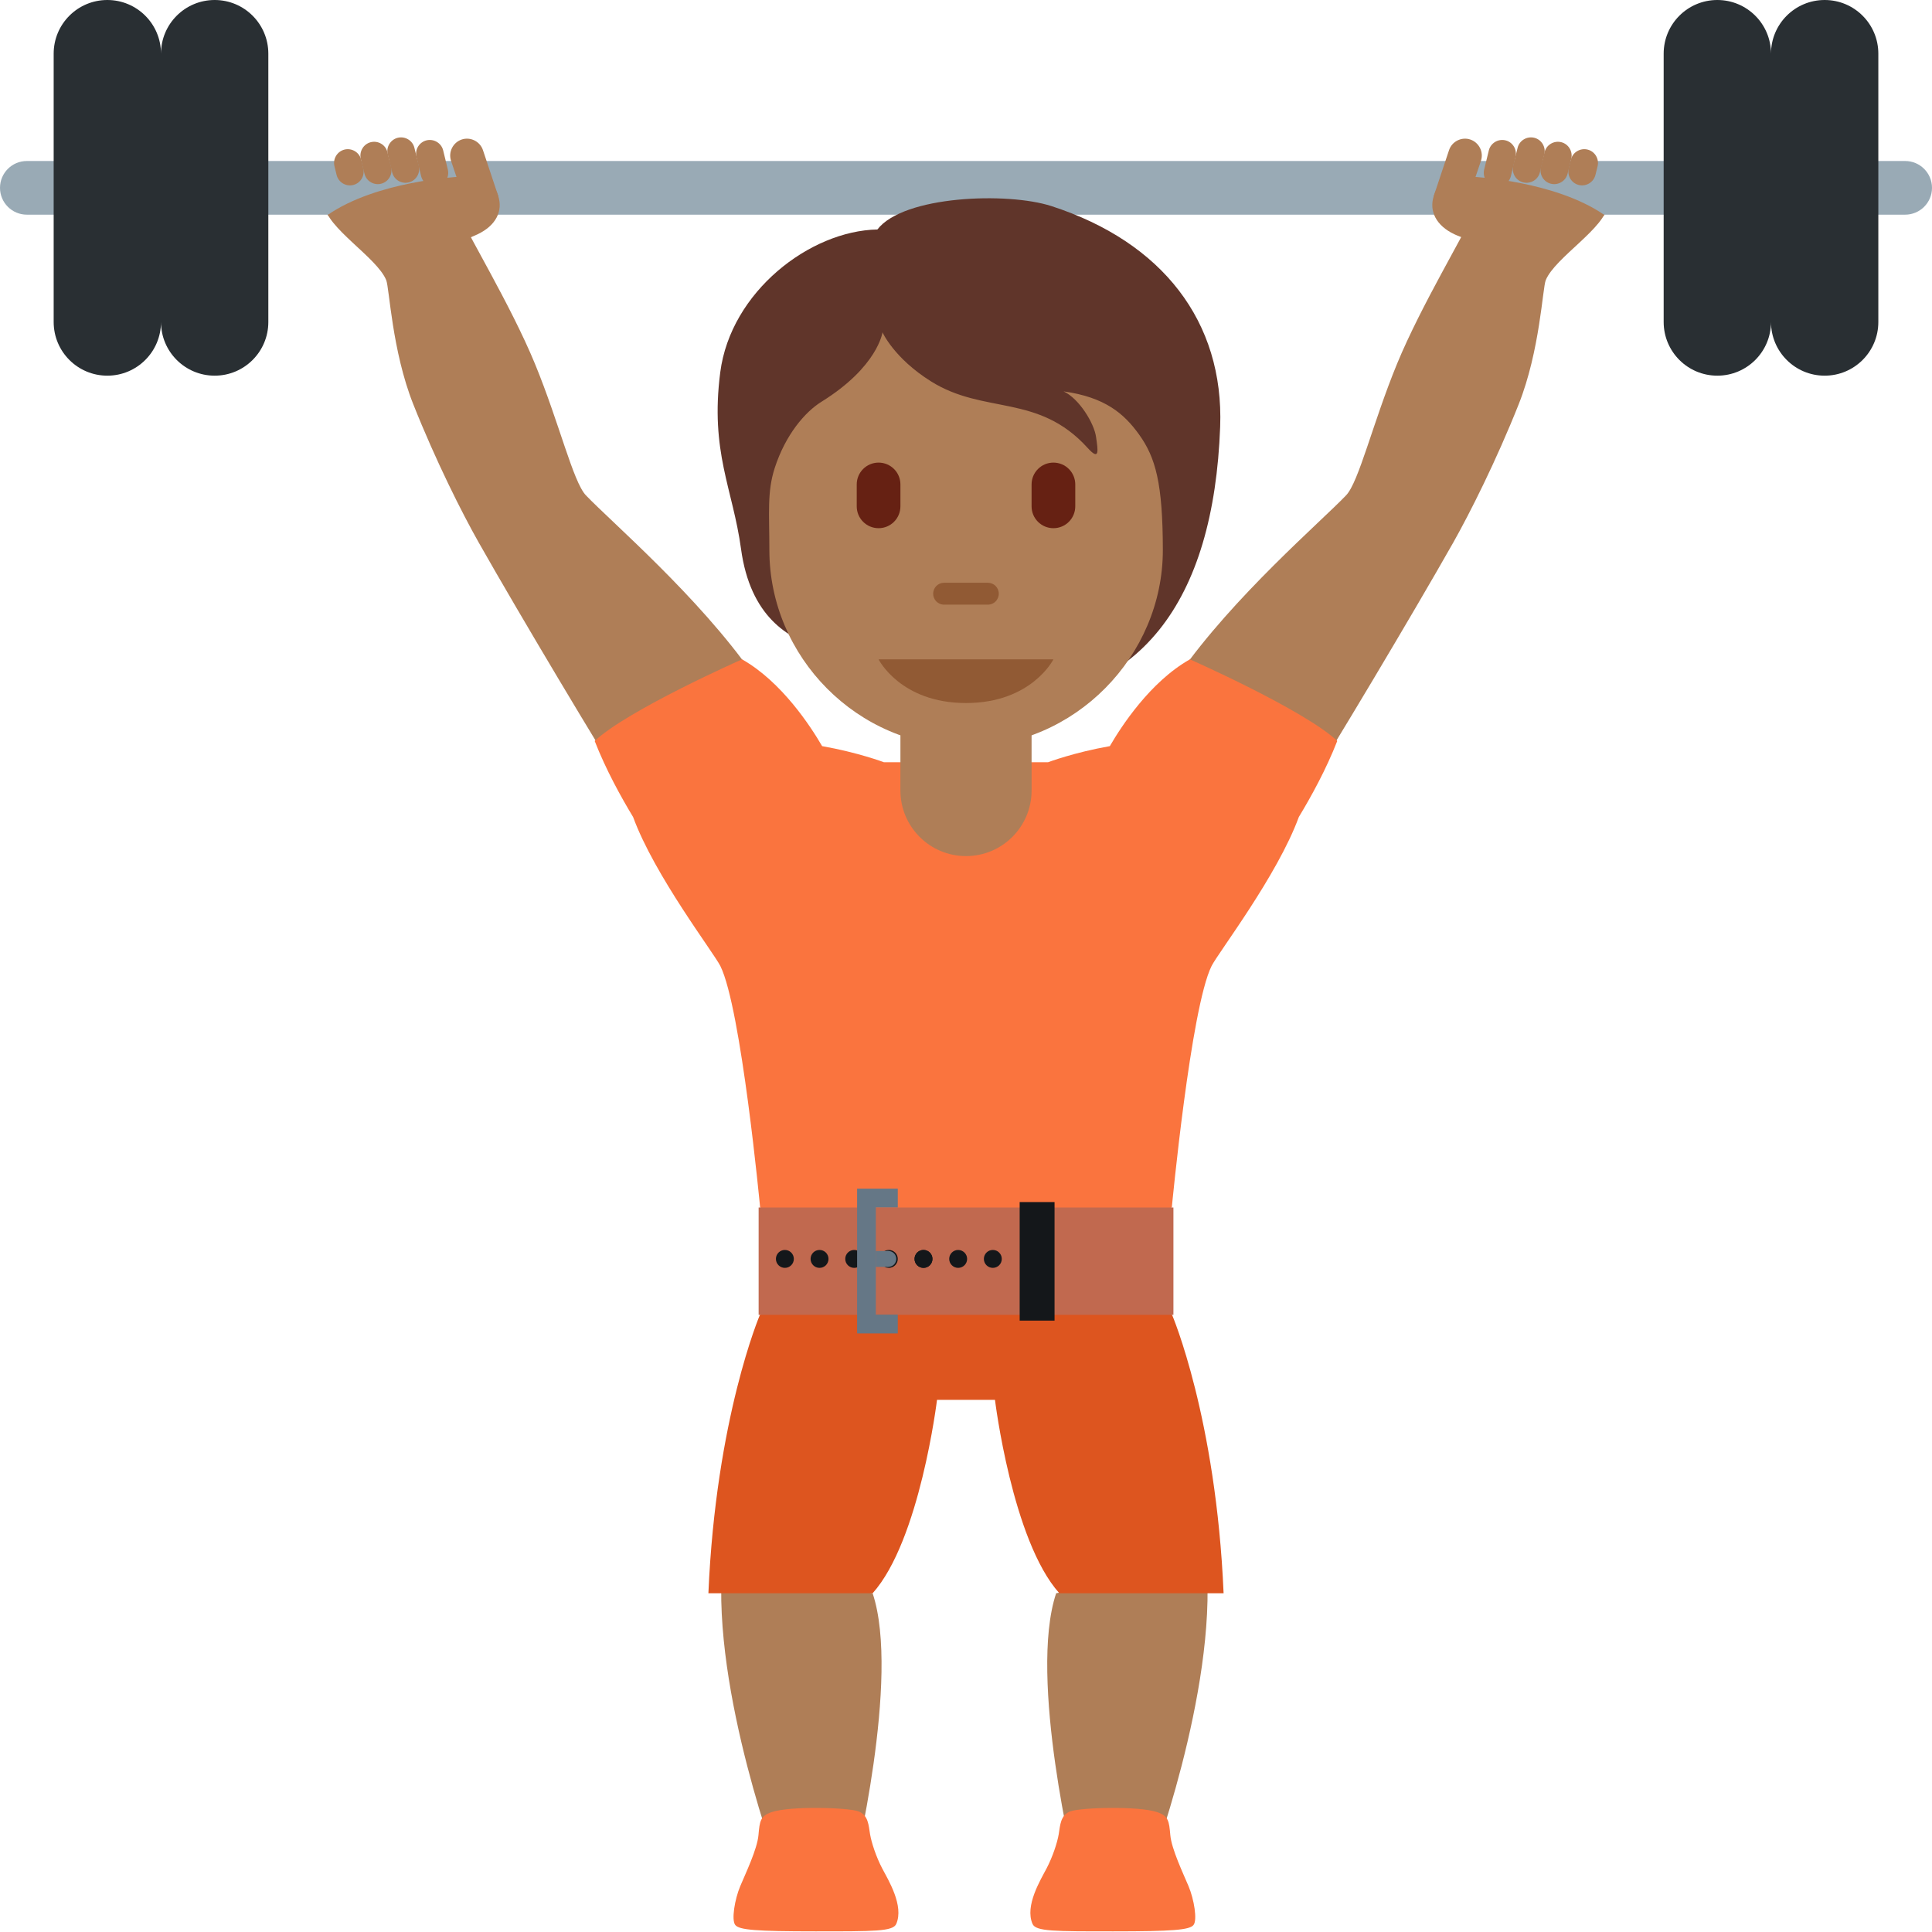 <svg xmlns="http://www.w3.org/2000/svg" viewBox="0 0 36 36"><path fill="#AF7E57" d="M15.898 34.875h-1.365s-1.27-3.348-1.074-5.736l2.801.549c.526 1.571-.362 5.187-.362 5.187zm4.144 0h1.365s1.27-3.348 1.074-5.736l-2.801.549c-.526 1.571.362 5.187.362 5.187z"/><path fill="#FA743E" d="M13.792 35.149c.102-.243.318-.694.341-.955.023-.261.034-.354.24-.426.347-.121 1.436-.087 1.623-.016.186.071.189.263.216.424s.114.424.227.64c.114.216.409.697.261 1.034-.062.14-.405.138-1.507.138s-1.417-.026-1.492-.118-.011-.477.091-.721zm8.356 0c-.102-.243-.318-.694-.341-.955-.023-.261-.034-.354-.24-.426-.347-.121-1.436-.087-1.623-.016-.187.071-.189.263-.216.424s-.114.424-.227.64-.409.697-.261 1.034c.062.14.405.138 1.507.138 1.102 0 1.417-.026 1.492-.118s.011-.477-.091-.721z"/><path fill="#AF7E57" d="M8.646 4.146c.011.127.871 1.535 1.323 2.635.452 1.1.71 2.198.948 2.448.476.499 2.092 1.879 3.117 3.343s.724 2.503.06 2.922c-.88.555-1.803.204-2.437-.788-.451-.706-1.951-3.209-2.739-4.601-.306-.541-.796-1.512-1.218-2.574-.397-1-.444-2.168-.504-2.312-.174-.425-1.12-.977-1.154-1.407 0 0 2.567-.095 2.604.334zm18.708 0c-.011.127-.871 1.535-1.323 2.635-.452 1.1-.71 2.198-.948 2.448-.476.499-2.092 1.879-3.117 3.343s-.724 2.503-.06 2.922c.88.555 1.803.204 2.437-.788.451-.706 1.951-3.209 2.739-4.601.304-.54.795-1.511 1.217-2.573.397-1 .444-2.168.504-2.312.175-.425 1.121-.977 1.155-1.406 0-.002-2.567-.097-2.604.332z"/><path fill="#99AAB5" d="M36 3.5c0 .276-.224.5-.5.5H.5C.224 4 0 3.776 0 3.5S.224 3 .5 3h35c.276 0 .5.224.5.5z"/><path fill="#292F33" d="M34 0c-.553 0-1 .448-1 1 0-.552-.447-1-1-1-.553 0-1 .448-1 1v5c0 .552.447 1 1 1 .553 0 1-.448 1-1 0 .552.447 1 1 1 .553 0 1-.448 1-1V1c0-.552-.447-1-1-1zM4 0c-.553 0-1 .448-1 1 0-.552-.447-1-1-1S1 .448 1 1v5c0 .552.447 1 1 1s1-.448 1-1c0 .552.447 1 1 1s1-.448 1-1V1c0-.552-.447-1-1-1z"/><path fill="#FA743E" d="M22.172 12.286c-.742.419-1.283 1.257-1.492 1.617-.665.117-1.151.3-1.151.3H16.47s-.486-.183-1.151-.3c-.209-.36-.75-1.197-1.492-1.617 0 0-2.121.937-2.746 1.521.21.537.492 1.047.716 1.417.4 1.092 1.502 2.527 1.626 2.777.389.78.741 4.5.741 4.5L18 24l3.835-1.5s.352-3.72.741-4.5c.125-.25 1.227-1.685 1.626-2.777.224-.37.506-.879.716-1.417-.625-.583-2.746-1.52-2.746-1.52z"/><g fill="#AF7E57"><path d="M27.096 4.363c-.33-.157-.476-.428-.377-.719l.003-.01c.099-.291.291-.346.738-.339 0 0 1.521.076 2.437.712 0 0-.456.304-.699.56v.01c-.185.541-1.894-.115-2.102-.214z"/><path d="M27.843 3.47c-.137-.033-.221-.173-.188-.31l.087-.357c.033-.137.173-.221.31-.188s.221.173.188.31l-.087.357c-.034.137-.173.221-.31.188zm-.445-.87c-.163-.055-.342.034-.397.197l-.279.837c-.055.164.168-.068.332-.013.163.055.342-.033.397-.196l.144-.427c.055-.164-.034-.342-.197-.398z"/><path d="M28.384 3.399c-.137-.033-.221-.173-.188-.31l.082-.334c.033-.137.173-.221.31-.188s.221.173.188.31l-.082.334c-.034.137-.173.221-.31.188z"/><path d="M28.9 3.424c-.137-.033-.221-.173-.188-.31l.068-.277c.033-.137.173-.221.31-.188s.221.173.188.31l-.068.277c-.034.137-.173.221-.31.188z"/><path d="M29.419 3.447c-.137-.033-.221-.173-.188-.31l.04-.162c.033-.137.173-.221.31-.188s.221.173.188.31l-.04.162c-.034.137-.174.222-.31.188z"/></g><g fill="#AF7E57"><path d="M8.904 4.363c.33-.157.476-.428.377-.719l-.003-.01c-.099-.29-.291-.346-.738-.339 0 0-1.521.076-2.437.712 0 0 .454.314.702.57.098.29 1.362.137 2.099-.214z"/><path d="M8.157 3.47c.137-.033.221-.173.188-.31l-.087-.357c-.033-.137-.173-.221-.31-.188-.137.034-.221.173-.188.31l.087.357c.034.137.173.221.31.188zm.445-.87c.163-.055.342.034.397.197l.279.837c.055.164-.168-.068-.332-.013-.163.055-.342-.033-.397-.196l-.144-.427c-.055-.164.034-.342.197-.398z"/><path d="M7.616 3.399c.137-.033.221-.173.188-.31l-.082-.334c-.033-.137-.173-.221-.31-.188-.136.034-.221.173-.187.31l.082.334c.033.137.172.221.309.188z"/><path d="M7.1 3.424c.137-.033.221-.173.188-.31l-.068-.277c-.033-.137-.172-.221-.309-.188s-.221.173-.188.31l.068.277c.033.137.172.221.309.188z"/><path d="M6.581 3.447c.137-.033.221-.173.188-.31l-.039-.162c-.034-.136-.173-.221-.31-.188-.137.034-.221.173-.188.31l.04.162c.033.137.173.222.309.188z"/></g><path fill="#DD551F" d="M21.84 24.5L18 23l-3.84 1.5s-.82 1.917-.96 5.188h3.06c.88-.979 1.2-3.604 1.2-3.604h1.08s.32 2.625 1.2 3.604h3.06c-.14-3.271-.96-5.188-.96-5.188z"/><path fill="#C1694F" d="M14.136 22.5h7.729v2h-7.729z"/><path fill="#14171A" d="M19 22.399h.65v2.209H19z"/><circle fill="#14171A" cx="18.5" cy="23.458" r=".167"/><path fill="#14171A" d="M18.021 23.458c0 .092-.075.167-.167.167-.092 0-.167-.075-.167-.167 0-.092.075-.167.167-.167.092.001.167.075.167.167z"/><circle fill="#14171A" cx="17.208" cy="23.458" r=".167"/><circle fill="#14171A" cx="16.562" cy="23.458" r=".167"/><circle fill="#14171A" cx="15.917" cy="23.458" r=".167"/><circle fill="#14171A" cx="15.271" cy="23.458" r=".167"/><circle fill="#14171A" cx="14.625" cy="23.458" r=".167"/><circle fill="#14171A" cx="17.208" cy="23.458" r=".167"/><circle fill="#657786" cx="16.553" cy="23.458" r=".148"/><path fill="#657786" d="M16.318 23.31h.235v.297h-.235z"/><path fill="#657786" d="M16.729 24.846h-.758v-2.697h.758v.35h-.409v1.997h.409z"/><path fill="#60352A" d="M19.591 3.84c-.823-.266-2.758-.194-3.242.436-1.258.024-2.734 1.161-2.928 2.661-.192 1.485.235 2.174.387 3.291.172 1.265.883 1.669 1.452 1.839.818 1.081 1.688 1.034 3.147 1.034 2.851 0 4.209-1.908 4.329-5.148.073-1.96-1.077-3.444-3.145-4.113z"/><path fill="#AF7E57" d="M16.778 12.286v2.444c0 .675.547 1.222 1.222 1.222.675 0 1.222-.547 1.222-1.222v-2.444h-2.444z"/><path fill="#AF7E57" d="M21.221 8.091c-.276-.382-.629-.69-1.403-.798.29.133.569.593.605.847.036.254.073.46-.157.206-.921-1.018-1.924-.617-2.917-1.239-.694-.434-.905-.915-.905-.915s-.085.641-1.137 1.294c-.305.189-.669.611-.871 1.234-.145.448-.1.847-.1 1.529 0 1.991 1.641 3.666 3.666 3.666s3.666-1.689 3.666-3.666c-.002-1.238-.132-1.722-.447-2.158z"/><path fill="#915A34" d="M19.629 12.286h-3.258s.407.814 1.629.814 1.629-.814 1.629-.814zm-1.222-1.019h-.815c-.113 0-.204-.091-.204-.204s.091-.204.204-.204h.815c.113 0 .204.091.204.204s-.091.204-.204.204z"/><path fill="#662113" d="M16.371 9.842c-.225 0-.407-.182-.407-.407v-.408c0-.225.182-.407.407-.407.225 0 .407.182.407.407v.407c0 .226-.182.408-.407.408zm3.258 0c-.225 0-.407-.182-.407-.407v-.408c0-.225.182-.407.407-.407.225 0 .407.182.407.407v.407c0 .226-.182.408-.407.408z"/></svg>

